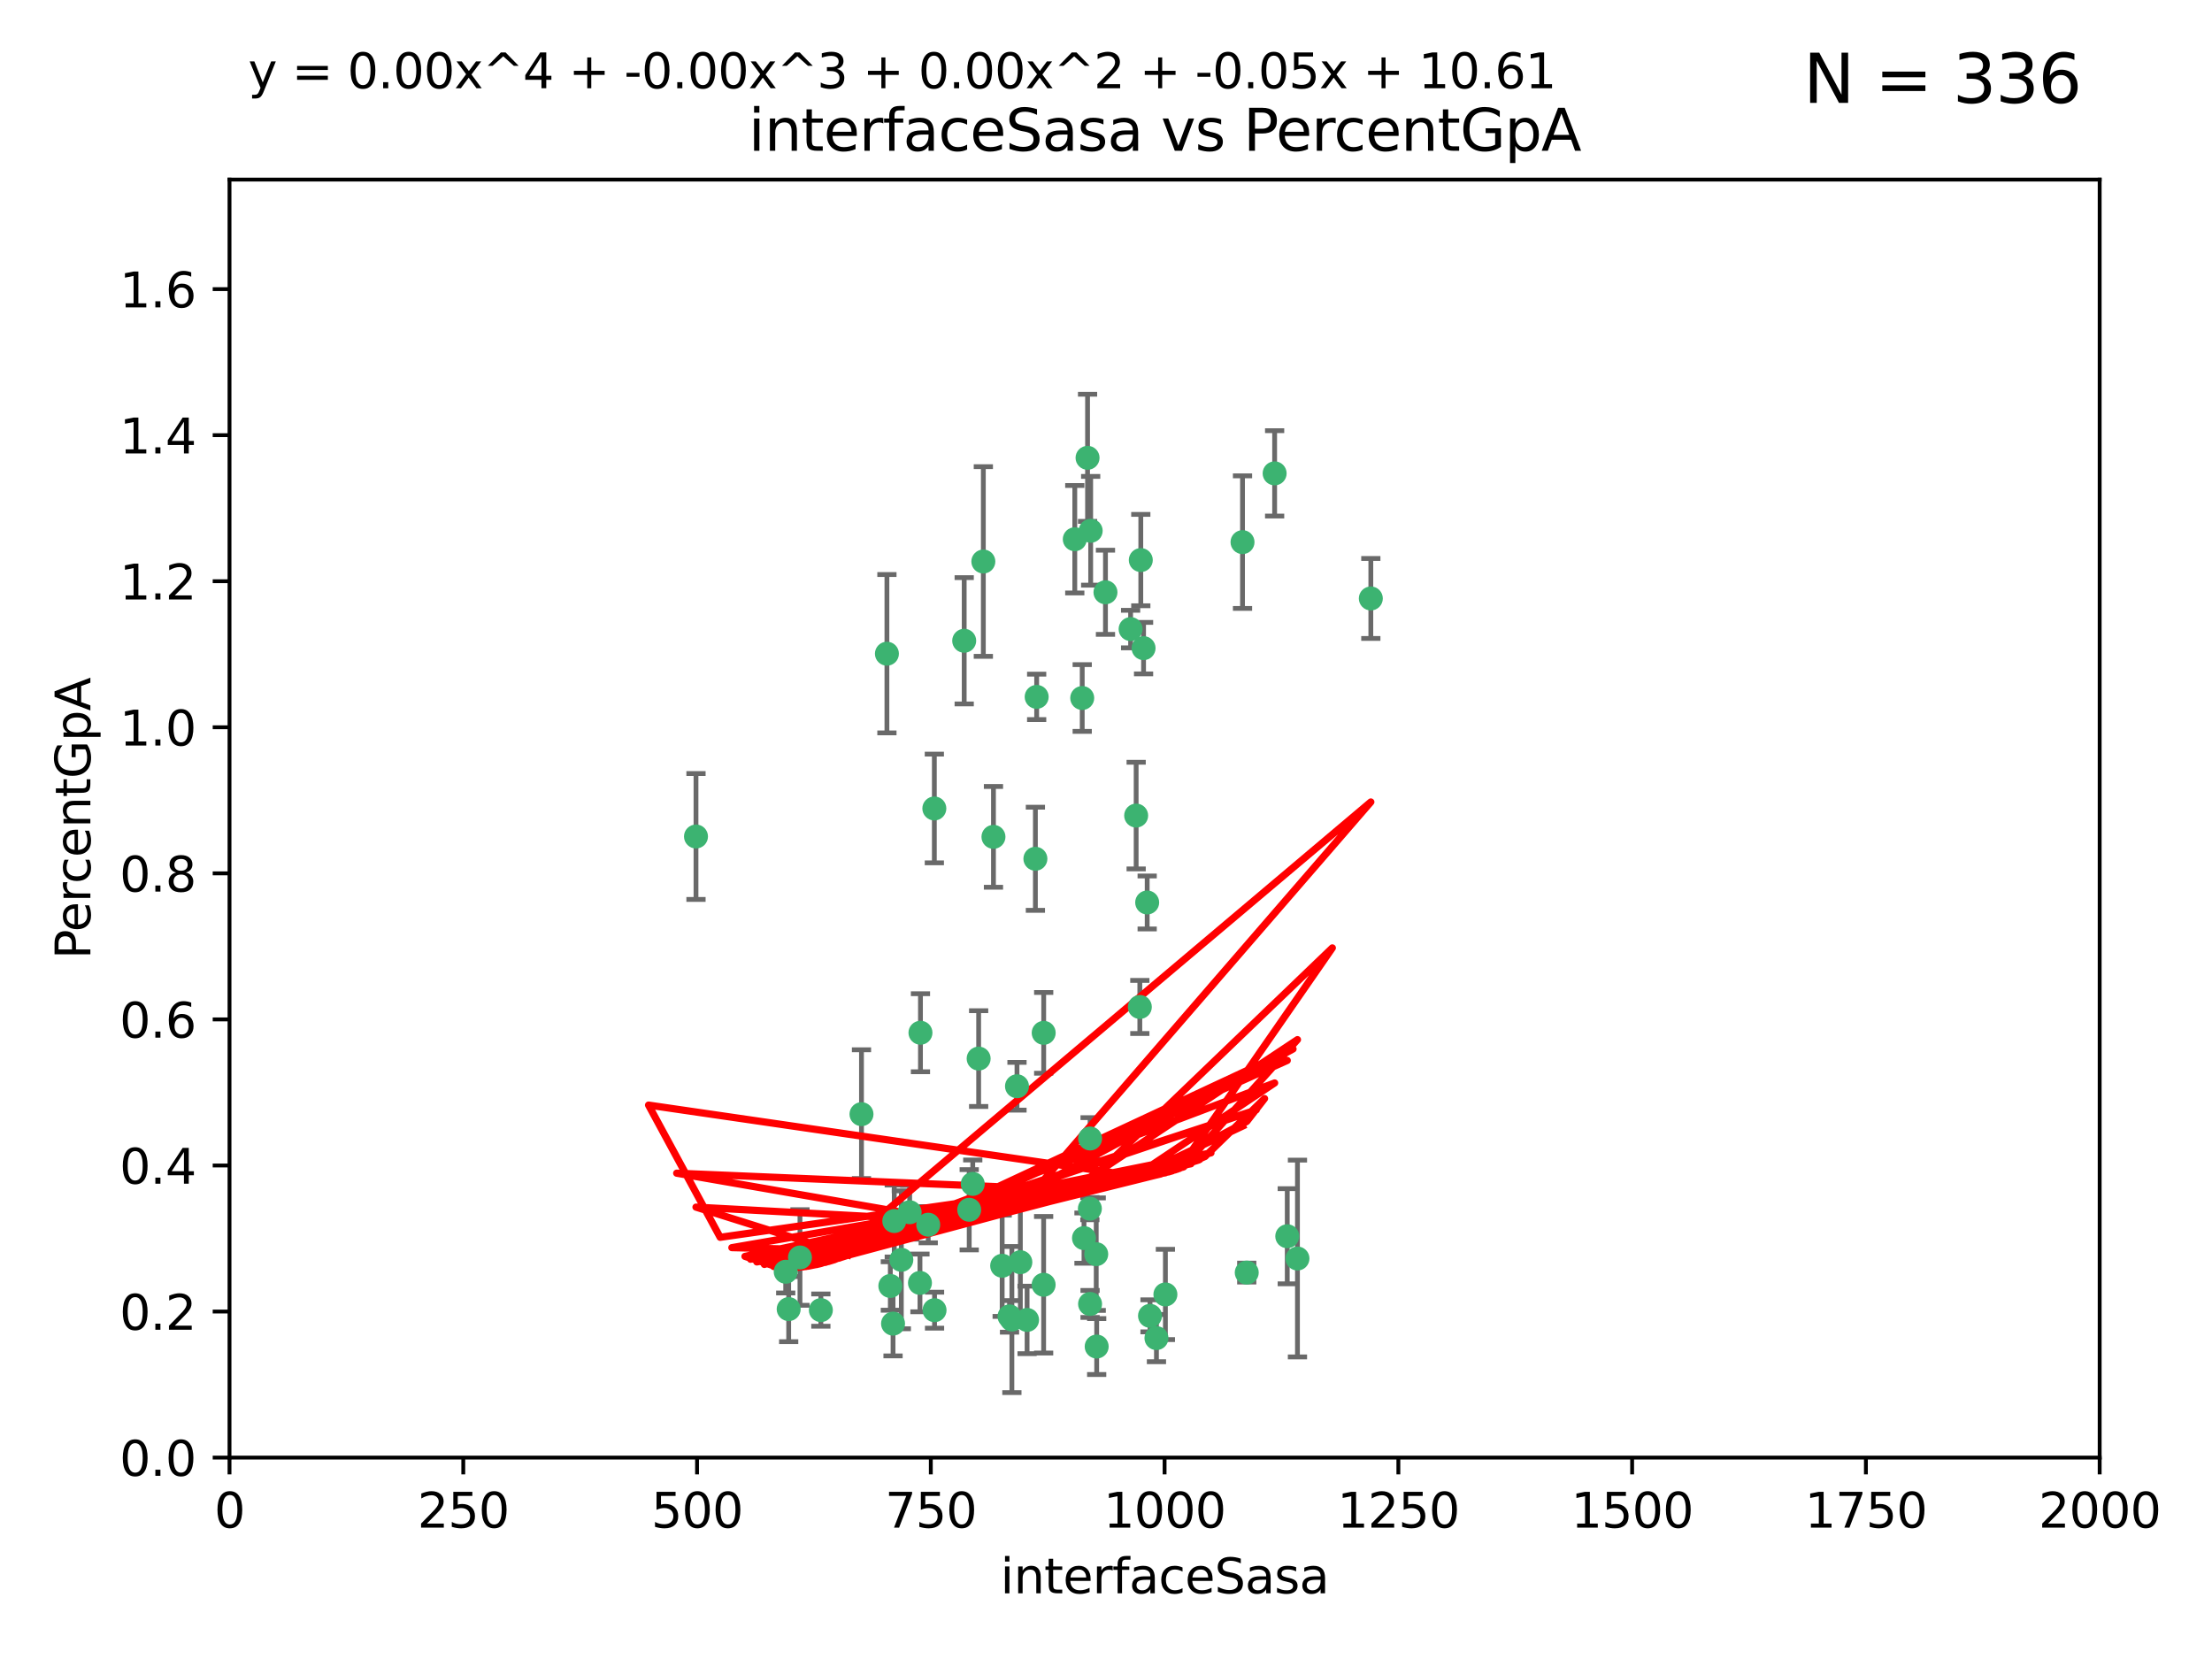 <?xml version="1.0" encoding="utf-8" standalone="no"?>
<!DOCTYPE svg PUBLIC "-//W3C//DTD SVG 1.1//EN"
  "http://www.w3.org/Graphics/SVG/1.1/DTD/svg11.dtd">
<svg xmlns:xlink="http://www.w3.org/1999/xlink" width="460.8pt" height="345.6pt" viewBox="0 0 460.8 345.6" xmlns="http://www.w3.org/2000/svg" version="1.1">
 <defs>
  <style type="text/css">*{stroke-linejoin: round; stroke-linecap: butt}</style>
 </defs>
 <g id="figure_1">
  <g id="patch_1">
   <path d="M 0 345.6 
L 460.8 345.6 
L 460.8 0 
L 0 0 
z
" style="fill: #ffffff"/>
  </g>
  <g id="axes_1">
   <g id="patch_2">
    <path d="M 47.81 303.64 
L 437.4 303.64 
L 437.4 37.411 
L 47.81 37.411 
z
" style="fill: #ffffff"/>
   </g>
   <g id="PathCollection_1">
    <defs>
     <path id="m45c8314e75" d="M 0 1.118 
C 0.297 1.118 0.581 1 0.791 0.791 
C 1 0.581 1.118 0.297 1.118 0 
C 1.118 -0.297 1 -0.581 0.791 -0.791 
C 0.581 -1 0.297 -1.118 0 -1.118 
C -0.297 -1.118 -0.581 -1 -0.791 -0.791 
C -1 -0.581 -1.118 -0.297 -1.118 0 
C -1.118 0.297 -1 0.581 -0.791 0.791 
C -0.581 1 -0.297 1.118 0 1.118 
z
" style="stroke: #3cb371"/>
    </defs>
    <g clip-path="url(#pc0b9478ea5)">
     <use xlink:href="#m45c8314e75" x="258.839" y="112.935" style="fill: #3cb371; stroke: #3cb371"/>
     <use xlink:href="#m45c8314e75" x="235.526" y="131.048" style="fill: #3cb371; stroke: #3cb371"/>
     <use xlink:href="#m45c8314e75" x="265.53" y="98.611" style="fill: #3cb371; stroke: #3cb371"/>
     <use xlink:href="#m45c8314e75" x="163.676" y="264.927" style="fill: #3cb371; stroke: #3cb371"/>
     <use xlink:href="#m45c8314e75" x="238.226" y="135.021" style="fill: #3cb371; stroke: #3cb371"/>
     <use xlink:href="#m45c8314e75" x="226.558" y="95.371" style="fill: #3cb371; stroke: #3cb371"/>
     <use xlink:href="#m45c8314e75" x="223.897" y="112.334" style="fill: #3cb371; stroke: #3cb371"/>
     <use xlink:href="#m45c8314e75" x="225.446" y="145.408" style="fill: #3cb371; stroke: #3cb371"/>
     <use xlink:href="#m45c8314e75" x="230.29" y="123.385" style="fill: #3cb371; stroke: #3cb371"/>
     <use xlink:href="#m45c8314e75" x="200.86" y="133.482" style="fill: #3cb371; stroke: #3cb371"/>
     <use xlink:href="#m45c8314e75" x="217.42" y="215.161" style="fill: #3cb371; stroke: #3cb371"/>
     <use xlink:href="#m45c8314e75" x="237.649" y="116.673" style="fill: #3cb371; stroke: #3cb371"/>
     <use xlink:href="#m45c8314e75" x="259.72" y="265.1" style="fill: #3cb371; stroke: #3cb371"/>
     <use xlink:href="#m45c8314e75" x="204.848" y="116.973" style="fill: #3cb371; stroke: #3cb371"/>
     <use xlink:href="#m45c8314e75" x="285.569" y="124.669" style="fill: #3cb371; stroke: #3cb371"/>
     <use xlink:href="#m45c8314e75" x="215.957" y="145.171" style="fill: #3cb371; stroke: #3cb371"/>
     <use xlink:href="#m45c8314e75" x="194.641" y="168.419" style="fill: #3cb371; stroke: #3cb371"/>
     <use xlink:href="#m45c8314e75" x="191.75" y="215.139" style="fill: #3cb371; stroke: #3cb371"/>
     <use xlink:href="#m45c8314e75" x="184.761" y="136.178" style="fill: #3cb371; stroke: #3cb371"/>
     <use xlink:href="#m45c8314e75" x="228.364" y="261.264" style="fill: #3cb371; stroke: #3cb371"/>
     <use xlink:href="#m45c8314e75" x="215.692" y="178.897" style="fill: #3cb371; stroke: #3cb371"/>
     <use xlink:href="#m45c8314e75" x="194.683" y="272.937" style="fill: #3cb371; stroke: #3cb371"/>
     <use xlink:href="#m45c8314e75" x="268.16" y="257.532" style="fill: #3cb371; stroke: #3cb371"/>
     <use xlink:href="#m45c8314e75" x="225.816" y="257.919" style="fill: #3cb371; stroke: #3cb371"/>
     <use xlink:href="#m45c8314e75" x="212.558" y="262.94" style="fill: #3cb371; stroke: #3cb371"/>
     <use xlink:href="#m45c8314e75" x="202.643" y="246.63" style="fill: #3cb371; stroke: #3cb371"/>
     <use xlink:href="#m45c8314e75" x="185.474" y="267.891" style="fill: #3cb371; stroke: #3cb371"/>
     <use xlink:href="#m45c8314e75" x="227.088" y="237.168" style="fill: #3cb371; stroke: #3cb371"/>
     <use xlink:href="#m45c8314e75" x="239.57" y="274.113" style="fill: #3cb371; stroke: #3cb371"/>
     <use xlink:href="#m45c8314e75" x="227.208" y="110.571" style="fill: #3cb371; stroke: #3cb371"/>
     <use xlink:href="#m45c8314e75" x="227.082" y="271.637" style="fill: #3cb371; stroke: #3cb371"/>
     <use xlink:href="#m45c8314e75" x="191.645" y="267.252" style="fill: #3cb371; stroke: #3cb371"/>
     <use xlink:href="#m45c8314e75" x="228.459" y="280.509" style="fill: #3cb371; stroke: #3cb371"/>
     <use xlink:href="#m45c8314e75" x="210.3" y="274.227" style="fill: #3cb371; stroke: #3cb371"/>
     <use xlink:href="#m45c8314e75" x="186.037" y="275.735" style="fill: #3cb371; stroke: #3cb371"/>
     <use xlink:href="#m45c8314e75" x="217.408" y="267.639" style="fill: #3cb371; stroke: #3cb371"/>
     <use xlink:href="#m45c8314e75" x="236.683" y="169.899" style="fill: #3cb371; stroke: #3cb371"/>
     <use xlink:href="#m45c8314e75" x="193.369" y="255.133" style="fill: #3cb371; stroke: #3cb371"/>
     <use xlink:href="#m45c8314e75" x="206.956" y="174.332" style="fill: #3cb371; stroke: #3cb371"/>
     <use xlink:href="#m45c8314e75" x="270.285" y="262.172" style="fill: #3cb371; stroke: #3cb371"/>
     <use xlink:href="#m45c8314e75" x="237.447" y="209.769" style="fill: #3cb371; stroke: #3cb371"/>
     <use xlink:href="#m45c8314e75" x="240.91" y="278.753" style="fill: #3cb371; stroke: #3cb371"/>
     <use xlink:href="#m45c8314e75" x="211.857" y="226.286" style="fill: #3cb371; stroke: #3cb371"/>
     <use xlink:href="#m45c8314e75" x="242.774" y="269.656" style="fill: #3cb371; stroke: #3cb371"/>
     <use xlink:href="#m45c8314e75" x="203.87" y="220.522" style="fill: #3cb371; stroke: #3cb371"/>
     <use xlink:href="#m45c8314e75" x="186.294" y="254.364" style="fill: #3cb371; stroke: #3cb371"/>
     <use xlink:href="#m45c8314e75" x="238.978" y="188.002" style="fill: #3cb371; stroke: #3cb371"/>
     <use xlink:href="#m45c8314e75" x="210.795" y="274.884" style="fill: #3cb371; stroke: #3cb371"/>
     <use xlink:href="#m45c8314e75" x="166.649" y="261.955" style="fill: #3cb371; stroke: #3cb371"/>
     <use xlink:href="#m45c8314e75" x="179.464" y="232.101" style="fill: #3cb371; stroke: #3cb371"/>
     <use xlink:href="#m45c8314e75" x="164.297" y="272.711" style="fill: #3cb371; stroke: #3cb371"/>
     <use xlink:href="#m45c8314e75" x="187.764" y="262.443" style="fill: #3cb371; stroke: #3cb371"/>
     <use xlink:href="#m45c8314e75" x="213.96" y="274.965" style="fill: #3cb371; stroke: #3cb371"/>
     <use xlink:href="#m45c8314e75" x="208.769" y="263.681" style="fill: #3cb371; stroke: #3cb371"/>
     <use xlink:href="#m45c8314e75" x="201.905" y="252.015" style="fill: #3cb371; stroke: #3cb371"/>
     <use xlink:href="#m45c8314e75" x="189.5" y="252.529" style="fill: #3cb371; stroke: #3cb371"/>
     <use xlink:href="#m45c8314e75" x="227.039" y="251.785" style="fill: #3cb371; stroke: #3cb371"/>
     <use xlink:href="#m45c8314e75" x="171" y="272.918" style="fill: #3cb371; stroke: #3cb371"/>
     <use xlink:href="#m45c8314e75" x="144.987" y="174.257" style="fill: #3cb371; stroke: #3cb371"/>
    </g>
   </g>
   <g id="matplotlib.axis_1">
    <g id="xtick_1">
     <g id="line2d_1">
      <defs>
       <path id="m7c29da02a9" d="M 0 0 
L 0 3.5 
" style="stroke: #000000; stroke-width: 0.8"/>
      </defs>
      <g>
       <use xlink:href="#m7c29da02a9" x="47.81" y="303.64" style="stroke: #000000; stroke-width: 0.8"/>
      </g>
     </g>
     <g id="text_1">
      <!-- 0 -->
      <g transform="translate(44.629 318.238)scale(0.1 -0.1)">
       <defs>
        <path id="DejaVuSans-30" d="M 2034 4250 
Q 1547 4250 1301 3770 
Q 1056 3291 1056 2328 
Q 1056 1369 1301 889 
Q 1547 409 2034 409 
Q 2525 409 2770 889 
Q 3016 1369 3016 2328 
Q 3016 3291 2770 3770 
Q 2525 4250 2034 4250 
z
M 2034 4750 
Q 2819 4750 3233 4129 
Q 3647 3509 3647 2328 
Q 3647 1150 3233 529 
Q 2819 -91 2034 -91 
Q 1250 -91 836 529 
Q 422 1150 422 2328 
Q 422 3509 836 4129 
Q 1250 4750 2034 4750 
z
" transform="scale(0.016)"/>
       </defs>
       <use xlink:href="#DejaVuSans-30"/>
      </g>
     </g>
    </g>
    <g id="xtick_2">
     <g id="line2d_2">
      <g>
       <use xlink:href="#m7c29da02a9" x="96.509" y="303.64" style="stroke: #000000; stroke-width: 0.8"/>
      </g>
     </g>
     <g id="text_2">
      <!-- 250 -->
      <g transform="translate(86.965 318.238)scale(0.1 -0.1)">
       <defs>
        <path id="DejaVuSans-32" d="M 1228 531 
L 3431 531 
L 3431 0 
L 469 0 
L 469 531 
Q 828 903 1448 1529 
Q 2069 2156 2228 2338 
Q 2531 2678 2651 2914 
Q 2772 3150 2772 3378 
Q 2772 3750 2511 3984 
Q 2250 4219 1831 4219 
Q 1534 4219 1204 4116 
Q 875 4013 500 3803 
L 500 4441 
Q 881 4594 1212 4672 
Q 1544 4750 1819 4750 
Q 2544 4750 2975 4387 
Q 3406 4025 3406 3419 
Q 3406 3131 3298 2873 
Q 3191 2616 2906 2266 
Q 2828 2175 2409 1742 
Q 1991 1309 1228 531 
z
" transform="scale(0.016)"/>
        <path id="DejaVuSans-35" d="M 691 4666 
L 3169 4666 
L 3169 4134 
L 1269 4134 
L 1269 2991 
Q 1406 3038 1543 3061 
Q 1681 3084 1819 3084 
Q 2600 3084 3056 2656 
Q 3513 2228 3513 1497 
Q 3513 744 3044 326 
Q 2575 -91 1722 -91 
Q 1428 -91 1123 -41 
Q 819 9 494 109 
L 494 744 
Q 775 591 1075 516 
Q 1375 441 1709 441 
Q 2250 441 2565 725 
Q 2881 1009 2881 1497 
Q 2881 1984 2565 2268 
Q 2250 2553 1709 2553 
Q 1456 2553 1204 2497 
Q 953 2441 691 2322 
L 691 4666 
z
" transform="scale(0.016)"/>
       </defs>
       <use xlink:href="#DejaVuSans-32"/>
       <use xlink:href="#DejaVuSans-35" x="63.623"/>
       <use xlink:href="#DejaVuSans-30" x="127.246"/>
      </g>
     </g>
    </g>
    <g id="xtick_3">
     <g id="line2d_3">
      <g>
       <use xlink:href="#m7c29da02a9" x="145.208" y="303.64" style="stroke: #000000; stroke-width: 0.8"/>
      </g>
     </g>
     <g id="text_3">
      <!-- 500 -->
      <g transform="translate(135.664 318.238)scale(0.1 -0.1)">
       <use xlink:href="#DejaVuSans-35"/>
       <use xlink:href="#DejaVuSans-30" x="63.623"/>
       <use xlink:href="#DejaVuSans-30" x="127.246"/>
      </g>
     </g>
    </g>
    <g id="xtick_4">
     <g id="line2d_4">
      <g>
       <use xlink:href="#m7c29da02a9" x="193.906" y="303.64" style="stroke: #000000; stroke-width: 0.8"/>
      </g>
     </g>
     <g id="text_4">
      <!-- 750 -->
      <g transform="translate(184.363 318.238)scale(0.1 -0.1)">
       <defs>
        <path id="DejaVuSans-37" d="M 525 4666 
L 3525 4666 
L 3525 4397 
L 1831 0 
L 1172 0 
L 2766 4134 
L 525 4134 
L 525 4666 
z
" transform="scale(0.016)"/>
       </defs>
       <use xlink:href="#DejaVuSans-37"/>
       <use xlink:href="#DejaVuSans-35" x="63.623"/>
       <use xlink:href="#DejaVuSans-30" x="127.246"/>
      </g>
     </g>
    </g>
    <g id="xtick_5">
     <g id="line2d_5">
      <g>
       <use xlink:href="#m7c29da02a9" x="242.605" y="303.64" style="stroke: #000000; stroke-width: 0.8"/>
      </g>
     </g>
     <g id="text_5">
      <!-- 1000 -->
      <g transform="translate(229.88 318.238)scale(0.1 -0.1)">
       <defs>
        <path id="DejaVuSans-31" d="M 794 531 
L 1825 531 
L 1825 4091 
L 703 3866 
L 703 4441 
L 1819 4666 
L 2450 4666 
L 2450 531 
L 3481 531 
L 3481 0 
L 794 0 
L 794 531 
z
" transform="scale(0.016)"/>
       </defs>
       <use xlink:href="#DejaVuSans-31"/>
       <use xlink:href="#DejaVuSans-30" x="63.623"/>
       <use xlink:href="#DejaVuSans-30" x="127.246"/>
       <use xlink:href="#DejaVuSans-30" x="190.869"/>
      </g>
     </g>
    </g>
    <g id="xtick_6">
     <g id="line2d_6">
      <g>
       <use xlink:href="#m7c29da02a9" x="291.304" y="303.64" style="stroke: #000000; stroke-width: 0.8"/>
      </g>
     </g>
     <g id="text_6">
      <!-- 1250 -->
      <g transform="translate(278.579 318.238)scale(0.1 -0.1)">
       <use xlink:href="#DejaVuSans-31"/>
       <use xlink:href="#DejaVuSans-32" x="63.623"/>
       <use xlink:href="#DejaVuSans-35" x="127.246"/>
       <use xlink:href="#DejaVuSans-30" x="190.869"/>
      </g>
     </g>
    </g>
    <g id="xtick_7">
     <g id="line2d_7">
      <g>
       <use xlink:href="#m7c29da02a9" x="340.002" y="303.64" style="stroke: #000000; stroke-width: 0.8"/>
      </g>
     </g>
     <g id="text_7">
      <!-- 1500 -->
      <g transform="translate(327.277 318.238)scale(0.1 -0.1)">
       <use xlink:href="#DejaVuSans-31"/>
       <use xlink:href="#DejaVuSans-35" x="63.623"/>
       <use xlink:href="#DejaVuSans-30" x="127.246"/>
       <use xlink:href="#DejaVuSans-30" x="190.869"/>
      </g>
     </g>
    </g>
    <g id="xtick_8">
     <g id="line2d_8">
      <g>
       <use xlink:href="#m7c29da02a9" x="388.701" y="303.64" style="stroke: #000000; stroke-width: 0.8"/>
      </g>
     </g>
     <g id="text_8">
      <!-- 1750 -->
      <g transform="translate(375.976 318.238)scale(0.1 -0.1)">
       <use xlink:href="#DejaVuSans-31"/>
       <use xlink:href="#DejaVuSans-37" x="63.623"/>
       <use xlink:href="#DejaVuSans-35" x="127.246"/>
       <use xlink:href="#DejaVuSans-30" x="190.869"/>
      </g>
     </g>
    </g>
    <g id="xtick_9">
     <g id="line2d_9">
      <g>
       <use xlink:href="#m7c29da02a9" x="437.4" y="303.64" style="stroke: #000000; stroke-width: 0.8"/>
      </g>
     </g>
     <g id="text_9">
      <!-- 2000 -->
      <g transform="translate(424.675 318.238)scale(0.1 -0.1)">
       <use xlink:href="#DejaVuSans-32"/>
       <use xlink:href="#DejaVuSans-30" x="63.623"/>
       <use xlink:href="#DejaVuSans-30" x="127.246"/>
       <use xlink:href="#DejaVuSans-30" x="190.869"/>
      </g>
     </g>
    </g>
    <g id="text_10">
     <!-- interfaceSasa -->
     <g transform="translate(208.398 331.917)scale(0.1 -0.1)">
      <defs>
       <path id="DejaVuSans-69" d="M 603 3500 
L 1178 3500 
L 1178 0 
L 603 0 
L 603 3500 
z
M 603 4863 
L 1178 4863 
L 1178 4134 
L 603 4134 
L 603 4863 
z
" transform="scale(0.016)"/>
       <path id="DejaVuSans-6e" d="M 3513 2113 
L 3513 0 
L 2938 0 
L 2938 2094 
Q 2938 2591 2744 2837 
Q 2550 3084 2163 3084 
Q 1697 3084 1428 2787 
Q 1159 2491 1159 1978 
L 1159 0 
L 581 0 
L 581 3500 
L 1159 3500 
L 1159 2956 
Q 1366 3272 1645 3428 
Q 1925 3584 2291 3584 
Q 2894 3584 3203 3211 
Q 3513 2838 3513 2113 
z
" transform="scale(0.016)"/>
       <path id="DejaVuSans-74" d="M 1172 4494 
L 1172 3500 
L 2356 3500 
L 2356 3053 
L 1172 3053 
L 1172 1153 
Q 1172 725 1289 603 
Q 1406 481 1766 481 
L 2356 481 
L 2356 0 
L 1766 0 
Q 1100 0 847 248 
Q 594 497 594 1153 
L 594 3053 
L 172 3053 
L 172 3500 
L 594 3500 
L 594 4494 
L 1172 4494 
z
" transform="scale(0.016)"/>
       <path id="DejaVuSans-65" d="M 3597 1894 
L 3597 1613 
L 953 1613 
Q 991 1019 1311 708 
Q 1631 397 2203 397 
Q 2534 397 2845 478 
Q 3156 559 3463 722 
L 3463 178 
Q 3153 47 2828 -22 
Q 2503 -91 2169 -91 
Q 1331 -91 842 396 
Q 353 884 353 1716 
Q 353 2575 817 3079 
Q 1281 3584 2069 3584 
Q 2775 3584 3186 3129 
Q 3597 2675 3597 1894 
z
M 3022 2063 
Q 3016 2534 2758 2815 
Q 2500 3097 2075 3097 
Q 1594 3097 1305 2825 
Q 1016 2553 972 2059 
L 3022 2063 
z
" transform="scale(0.016)"/>
       <path id="DejaVuSans-72" d="M 2631 2963 
Q 2534 3019 2420 3045 
Q 2306 3072 2169 3072 
Q 1681 3072 1420 2755 
Q 1159 2438 1159 1844 
L 1159 0 
L 581 0 
L 581 3500 
L 1159 3500 
L 1159 2956 
Q 1341 3275 1631 3429 
Q 1922 3584 2338 3584 
Q 2397 3584 2469 3576 
Q 2541 3569 2628 3553 
L 2631 2963 
z
" transform="scale(0.016)"/>
       <path id="DejaVuSans-66" d="M 2375 4863 
L 2375 4384 
L 1825 4384 
Q 1516 4384 1395 4259 
Q 1275 4134 1275 3809 
L 1275 3500 
L 2222 3500 
L 2222 3053 
L 1275 3053 
L 1275 0 
L 697 0 
L 697 3053 
L 147 3053 
L 147 3500 
L 697 3500 
L 697 3744 
Q 697 4328 969 4595 
Q 1241 4863 1831 4863 
L 2375 4863 
z
" transform="scale(0.016)"/>
       <path id="DejaVuSans-61" d="M 2194 1759 
Q 1497 1759 1228 1600 
Q 959 1441 959 1056 
Q 959 750 1161 570 
Q 1363 391 1709 391 
Q 2188 391 2477 730 
Q 2766 1069 2766 1631 
L 2766 1759 
L 2194 1759 
z
M 3341 1997 
L 3341 0 
L 2766 0 
L 2766 531 
Q 2569 213 2275 61 
Q 1981 -91 1556 -91 
Q 1019 -91 701 211 
Q 384 513 384 1019 
Q 384 1609 779 1909 
Q 1175 2209 1959 2209 
L 2766 2209 
L 2766 2266 
Q 2766 2663 2505 2880 
Q 2244 3097 1772 3097 
Q 1472 3097 1187 3025 
Q 903 2953 641 2809 
L 641 3341 
Q 956 3463 1253 3523 
Q 1550 3584 1831 3584 
Q 2591 3584 2966 3190 
Q 3341 2797 3341 1997 
z
" transform="scale(0.016)"/>
       <path id="DejaVuSans-63" d="M 3122 3366 
L 3122 2828 
Q 2878 2963 2633 3030 
Q 2388 3097 2138 3097 
Q 1578 3097 1268 2742 
Q 959 2388 959 1747 
Q 959 1106 1268 751 
Q 1578 397 2138 397 
Q 2388 397 2633 464 
Q 2878 531 3122 666 
L 3122 134 
Q 2881 22 2623 -34 
Q 2366 -91 2075 -91 
Q 1284 -91 818 406 
Q 353 903 353 1747 
Q 353 2603 823 3093 
Q 1294 3584 2113 3584 
Q 2378 3584 2631 3529 
Q 2884 3475 3122 3366 
z
" transform="scale(0.016)"/>
       <path id="DejaVuSans-53" d="M 3425 4513 
L 3425 3897 
Q 3066 4069 2747 4153 
Q 2428 4238 2131 4238 
Q 1616 4238 1336 4038 
Q 1056 3838 1056 3469 
Q 1056 3159 1242 3001 
Q 1428 2844 1947 2747 
L 2328 2669 
Q 3034 2534 3370 2195 
Q 3706 1856 3706 1288 
Q 3706 609 3251 259 
Q 2797 -91 1919 -91 
Q 1588 -91 1214 -16 
Q 841 59 441 206 
L 441 856 
Q 825 641 1194 531 
Q 1563 422 1919 422 
Q 2459 422 2753 634 
Q 3047 847 3047 1241 
Q 3047 1584 2836 1778 
Q 2625 1972 2144 2069 
L 1759 2144 
Q 1053 2284 737 2584 
Q 422 2884 422 3419 
Q 422 4038 858 4394 
Q 1294 4750 2059 4750 
Q 2388 4750 2728 4690 
Q 3069 4631 3425 4513 
z
" transform="scale(0.016)"/>
       <path id="DejaVuSans-73" d="M 2834 3397 
L 2834 2853 
Q 2591 2978 2328 3040 
Q 2066 3103 1784 3103 
Q 1356 3103 1142 2972 
Q 928 2841 928 2578 
Q 928 2378 1081 2264 
Q 1234 2150 1697 2047 
L 1894 2003 
Q 2506 1872 2764 1633 
Q 3022 1394 3022 966 
Q 3022 478 2636 193 
Q 2250 -91 1575 -91 
Q 1294 -91 989 -36 
Q 684 19 347 128 
L 347 722 
Q 666 556 975 473 
Q 1284 391 1588 391 
Q 1994 391 2212 530 
Q 2431 669 2431 922 
Q 2431 1156 2273 1281 
Q 2116 1406 1581 1522 
L 1381 1569 
Q 847 1681 609 1914 
Q 372 2147 372 2553 
Q 372 3047 722 3315 
Q 1072 3584 1716 3584 
Q 2034 3584 2315 3537 
Q 2597 3491 2834 3397 
z
" transform="scale(0.016)"/>
      </defs>
      <use xlink:href="#DejaVuSans-69"/>
      <use xlink:href="#DejaVuSans-6e" x="27.783"/>
      <use xlink:href="#DejaVuSans-74" x="91.162"/>
      <use xlink:href="#DejaVuSans-65" x="130.371"/>
      <use xlink:href="#DejaVuSans-72" x="191.895"/>
      <use xlink:href="#DejaVuSans-66" x="233.008"/>
      <use xlink:href="#DejaVuSans-61" x="268.213"/>
      <use xlink:href="#DejaVuSans-63" x="329.492"/>
      <use xlink:href="#DejaVuSans-65" x="384.473"/>
      <use xlink:href="#DejaVuSans-53" x="445.996"/>
      <use xlink:href="#DejaVuSans-61" x="509.473"/>
      <use xlink:href="#DejaVuSans-73" x="570.752"/>
      <use xlink:href="#DejaVuSans-61" x="622.852"/>
     </g>
    </g>
   </g>
   <g id="matplotlib.axis_2">
    <g id="ytick_1">
     <g id="line2d_10">
      <defs>
       <path id="m48eec2de6e" d="M 0 0 
L -3.5 0 
" style="stroke: #000000; stroke-width: 0.8"/>
      </defs>
      <g>
       <use xlink:href="#m48eec2de6e" x="47.81" y="303.64" style="stroke: #000000; stroke-width: 0.8"/>
      </g>
     </g>
     <g id="text_11">
      <!-- 0.0 -->
      <g transform="translate(24.907 307.439)scale(0.1 -0.1)">
       <defs>
        <path id="DejaVuSans-2e" d="M 684 794 
L 1344 794 
L 1344 0 
L 684 0 
L 684 794 
z
" transform="scale(0.016)"/>
       </defs>
       <use xlink:href="#DejaVuSans-30"/>
       <use xlink:href="#DejaVuSans-2e" x="63.623"/>
       <use xlink:href="#DejaVuSans-30" x="95.41"/>
      </g>
     </g>
    </g>
    <g id="ytick_2">
     <g id="line2d_11">
      <g>
       <use xlink:href="#m48eec2de6e" x="47.81" y="273.214" style="stroke: #000000; stroke-width: 0.8"/>
      </g>
     </g>
     <g id="text_12">
      <!-- 0.2 -->
      <g transform="translate(24.907 277.013)scale(0.1 -0.1)">
       <use xlink:href="#DejaVuSans-30"/>
       <use xlink:href="#DejaVuSans-2e" x="63.623"/>
       <use xlink:href="#DejaVuSans-32" x="95.41"/>
      </g>
     </g>
    </g>
    <g id="ytick_3">
     <g id="line2d_12">
      <g>
       <use xlink:href="#m48eec2de6e" x="47.81" y="242.788" style="stroke: #000000; stroke-width: 0.8"/>
      </g>
     </g>
     <g id="text_13">
      <!-- 0.4 -->
      <g transform="translate(24.907 246.587)scale(0.1 -0.1)">
       <defs>
        <path id="DejaVuSans-34" d="M 2419 4116 
L 825 1625 
L 2419 1625 
L 2419 4116 
z
M 2253 4666 
L 3047 4666 
L 3047 1625 
L 3713 1625 
L 3713 1100 
L 3047 1100 
L 3047 0 
L 2419 0 
L 2419 1100 
L 313 1100 
L 313 1709 
L 2253 4666 
z
" transform="scale(0.016)"/>
       </defs>
       <use xlink:href="#DejaVuSans-30"/>
       <use xlink:href="#DejaVuSans-2e" x="63.623"/>
       <use xlink:href="#DejaVuSans-34" x="95.41"/>
      </g>
     </g>
    </g>
    <g id="ytick_4">
     <g id="line2d_13">
      <g>
       <use xlink:href="#m48eec2de6e" x="47.81" y="212.362" style="stroke: #000000; stroke-width: 0.8"/>
      </g>
     </g>
     <g id="text_14">
      <!-- 0.6 -->
      <g transform="translate(24.907 216.161)scale(0.1 -0.1)">
       <defs>
        <path id="DejaVuSans-36" d="M 2113 2584 
Q 1688 2584 1439 2293 
Q 1191 2003 1191 1497 
Q 1191 994 1439 701 
Q 1688 409 2113 409 
Q 2538 409 2786 701 
Q 3034 994 3034 1497 
Q 3034 2003 2786 2293 
Q 2538 2584 2113 2584 
z
M 3366 4563 
L 3366 3988 
Q 3128 4100 2886 4159 
Q 2644 4219 2406 4219 
Q 1781 4219 1451 3797 
Q 1122 3375 1075 2522 
Q 1259 2794 1537 2939 
Q 1816 3084 2150 3084 
Q 2853 3084 3261 2657 
Q 3669 2231 3669 1497 
Q 3669 778 3244 343 
Q 2819 -91 2113 -91 
Q 1303 -91 875 529 
Q 447 1150 447 2328 
Q 447 3434 972 4092 
Q 1497 4750 2381 4750 
Q 2619 4750 2861 4703 
Q 3103 4656 3366 4563 
z
" transform="scale(0.016)"/>
       </defs>
       <use xlink:href="#DejaVuSans-30"/>
       <use xlink:href="#DejaVuSans-2e" x="63.623"/>
       <use xlink:href="#DejaVuSans-36" x="95.41"/>
      </g>
     </g>
    </g>
    <g id="ytick_5">
     <g id="line2d_14">
      <g>
       <use xlink:href="#m48eec2de6e" x="47.81" y="181.935" style="stroke: #000000; stroke-width: 0.8"/>
      </g>
     </g>
     <g id="text_15">
      <!-- 0.8 -->
      <g transform="translate(24.907 185.735)scale(0.1 -0.1)">
       <defs>
        <path id="DejaVuSans-38" d="M 2034 2216 
Q 1584 2216 1326 1975 
Q 1069 1734 1069 1313 
Q 1069 891 1326 650 
Q 1584 409 2034 409 
Q 2484 409 2743 651 
Q 3003 894 3003 1313 
Q 3003 1734 2745 1975 
Q 2488 2216 2034 2216 
z
M 1403 2484 
Q 997 2584 770 2862 
Q 544 3141 544 3541 
Q 544 4100 942 4425 
Q 1341 4750 2034 4750 
Q 2731 4750 3128 4425 
Q 3525 4100 3525 3541 
Q 3525 3141 3298 2862 
Q 3072 2584 2669 2484 
Q 3125 2378 3379 2068 
Q 3634 1759 3634 1313 
Q 3634 634 3220 271 
Q 2806 -91 2034 -91 
Q 1263 -91 848 271 
Q 434 634 434 1313 
Q 434 1759 690 2068 
Q 947 2378 1403 2484 
z
M 1172 3481 
Q 1172 3119 1398 2916 
Q 1625 2713 2034 2713 
Q 2441 2713 2670 2916 
Q 2900 3119 2900 3481 
Q 2900 3844 2670 4047 
Q 2441 4250 2034 4250 
Q 1625 4250 1398 4047 
Q 1172 3844 1172 3481 
z
" transform="scale(0.016)"/>
       </defs>
       <use xlink:href="#DejaVuSans-30"/>
       <use xlink:href="#DejaVuSans-2e" x="63.623"/>
       <use xlink:href="#DejaVuSans-38" x="95.41"/>
      </g>
     </g>
    </g>
    <g id="ytick_6">
     <g id="line2d_15">
      <g>
       <use xlink:href="#m48eec2de6e" x="47.81" y="151.509" style="stroke: #000000; stroke-width: 0.8"/>
      </g>
     </g>
     <g id="text_16">
      <!-- 1.0 -->
      <g transform="translate(24.907 155.308)scale(0.1 -0.1)">
       <use xlink:href="#DejaVuSans-31"/>
       <use xlink:href="#DejaVuSans-2e" x="63.623"/>
       <use xlink:href="#DejaVuSans-30" x="95.41"/>
      </g>
     </g>
    </g>
    <g id="ytick_7">
     <g id="line2d_16">
      <g>
       <use xlink:href="#m48eec2de6e" x="47.81" y="121.083" style="stroke: #000000; stroke-width: 0.8"/>
      </g>
     </g>
     <g id="text_17">
      <!-- 1.2 -->
      <g transform="translate(24.907 124.882)scale(0.1 -0.1)">
       <use xlink:href="#DejaVuSans-31"/>
       <use xlink:href="#DejaVuSans-2e" x="63.623"/>
       <use xlink:href="#DejaVuSans-32" x="95.41"/>
      </g>
     </g>
    </g>
    <g id="ytick_8">
     <g id="line2d_17">
      <g>
       <use xlink:href="#m48eec2de6e" x="47.81" y="90.657" style="stroke: #000000; stroke-width: 0.8"/>
      </g>
     </g>
     <g id="text_18">
      <!-- 1.4 -->
      <g transform="translate(24.907 94.456)scale(0.1 -0.1)">
       <use xlink:href="#DejaVuSans-31"/>
       <use xlink:href="#DejaVuSans-2e" x="63.623"/>
       <use xlink:href="#DejaVuSans-34" x="95.41"/>
      </g>
     </g>
    </g>
    <g id="ytick_9">
     <g id="line2d_18">
      <g>
       <use xlink:href="#m48eec2de6e" x="47.81" y="60.231" style="stroke: #000000; stroke-width: 0.8"/>
      </g>
     </g>
     <g id="text_19">
      <!-- 1.6 -->
      <g transform="translate(24.907 64.03)scale(0.1 -0.1)">
       <use xlink:href="#DejaVuSans-31"/>
       <use xlink:href="#DejaVuSans-2e" x="63.623"/>
       <use xlink:href="#DejaVuSans-36" x="95.41"/>
      </g>
     </g>
    </g>
    <g id="text_20">
     <!-- PercentGpA -->
     <g transform="translate(18.827 199.802)rotate(-90)scale(0.1 -0.1)">
      <defs>
       <path id="DejaVuSans-50" d="M 1259 4147 
L 1259 2394 
L 2053 2394 
Q 2494 2394 2734 2622 
Q 2975 2850 2975 3272 
Q 2975 3691 2734 3919 
Q 2494 4147 2053 4147 
L 1259 4147 
z
M 628 4666 
L 2053 4666 
Q 2838 4666 3239 4311 
Q 3641 3956 3641 3272 
Q 3641 2581 3239 2228 
Q 2838 1875 2053 1875 
L 1259 1875 
L 1259 0 
L 628 0 
L 628 4666 
z
" transform="scale(0.016)"/>
       <path id="DejaVuSans-47" d="M 3809 666 
L 3809 1919 
L 2778 1919 
L 2778 2438 
L 4434 2438 
L 4434 434 
Q 4069 175 3628 42 
Q 3188 -91 2688 -91 
Q 1594 -91 976 548 
Q 359 1188 359 2328 
Q 359 3472 976 4111 
Q 1594 4750 2688 4750 
Q 3144 4750 3555 4637 
Q 3966 4525 4313 4306 
L 4313 3634 
Q 3963 3931 3569 4081 
Q 3175 4231 2741 4231 
Q 1884 4231 1454 3753 
Q 1025 3275 1025 2328 
Q 1025 1384 1454 906 
Q 1884 428 2741 428 
Q 3075 428 3337 486 
Q 3600 544 3809 666 
z
" transform="scale(0.016)"/>
       <path id="DejaVuSans-70" d="M 1159 525 
L 1159 -1331 
L 581 -1331 
L 581 3500 
L 1159 3500 
L 1159 2969 
Q 1341 3281 1617 3432 
Q 1894 3584 2278 3584 
Q 2916 3584 3314 3078 
Q 3713 2572 3713 1747 
Q 3713 922 3314 415 
Q 2916 -91 2278 -91 
Q 1894 -91 1617 61 
Q 1341 213 1159 525 
z
M 3116 1747 
Q 3116 2381 2855 2742 
Q 2594 3103 2138 3103 
Q 1681 3103 1420 2742 
Q 1159 2381 1159 1747 
Q 1159 1113 1420 752 
Q 1681 391 2138 391 
Q 2594 391 2855 752 
Q 3116 1113 3116 1747 
z
" transform="scale(0.016)"/>
       <path id="DejaVuSans-41" d="M 2188 4044 
L 1331 1722 
L 3047 1722 
L 2188 4044 
z
M 1831 4666 
L 2547 4666 
L 4325 0 
L 3669 0 
L 3244 1197 
L 1141 1197 
L 716 0 
L 50 0 
L 1831 4666 
z
" transform="scale(0.016)"/>
      </defs>
      <use xlink:href="#DejaVuSans-50"/>
      <use xlink:href="#DejaVuSans-65" x="56.678"/>
      <use xlink:href="#DejaVuSans-72" x="118.201"/>
      <use xlink:href="#DejaVuSans-63" x="157.064"/>
      <use xlink:href="#DejaVuSans-65" x="212.045"/>
      <use xlink:href="#DejaVuSans-6e" x="273.568"/>
      <use xlink:href="#DejaVuSans-74" x="336.947"/>
      <use xlink:href="#DejaVuSans-47" x="376.156"/>
      <use xlink:href="#DejaVuSans-70" x="453.646"/>
      <use xlink:href="#DejaVuSans-41" x="517.123"/>
     </g>
    </g>
   </g>
   <g id="LineCollection_1">
    <path d="M 258.839 126.742 
L 258.839 99.128 
" clip-path="url(#pc0b9478ea5)" style="fill: none; stroke: #696969"/>
    <path d="M 235.526 134.958 
L 235.526 127.138 
" clip-path="url(#pc0b9478ea5)" style="fill: none; stroke: #696969"/>
    <path d="M 265.53 107.5 
L 265.53 89.723 
" clip-path="url(#pc0b9478ea5)" style="fill: none; stroke: #696969"/>
    <path d="M 163.676 269.346 
L 163.676 260.509 
" clip-path="url(#pc0b9478ea5)" style="fill: none; stroke: #696969"/>
    <path d="M 238.226 140.382 
L 238.226 129.659 
" clip-path="url(#pc0b9478ea5)" style="fill: none; stroke: #696969"/>
    <path d="M 226.558 108.615 
L 226.558 82.127 
" clip-path="url(#pc0b9478ea5)" style="fill: none; stroke: #696969"/>
    <path d="M 223.897 123.529 
L 223.897 101.139 
" clip-path="url(#pc0b9478ea5)" style="fill: none; stroke: #696969"/>
    <path d="M 225.446 152.361 
L 225.446 138.456 
" clip-path="url(#pc0b9478ea5)" style="fill: none; stroke: #696969"/>
    <path d="M 230.29 132.151 
L 230.29 114.62 
" clip-path="url(#pc0b9478ea5)" style="fill: none; stroke: #696969"/>
    <path d="M 200.86 146.637 
L 200.86 120.327 
" clip-path="url(#pc0b9478ea5)" style="fill: none; stroke: #696969"/>
    <path d="M 217.42 223.572 
L 217.42 206.751 
" clip-path="url(#pc0b9478ea5)" style="fill: none; stroke: #696969"/>
    <path d="M 237.649 126.191 
L 237.649 107.154 
" clip-path="url(#pc0b9478ea5)" style="fill: none; stroke: #696969"/>
    <path d="M 259.72 267.073 
L 259.72 263.128 
" clip-path="url(#pc0b9478ea5)" style="fill: none; stroke: #696969"/>
    <path d="M 204.848 136.73 
L 204.848 97.216 
" clip-path="url(#pc0b9478ea5)" style="fill: none; stroke: #696969"/>
    <path d="M 285.569 132.997 
L 285.569 116.341 
" clip-path="url(#pc0b9478ea5)" style="fill: none; stroke: #696969"/>
    <path d="M 215.957 149.901 
L 215.957 140.441 
" clip-path="url(#pc0b9478ea5)" style="fill: none; stroke: #696969"/>
    <path d="M 194.641 179.743 
L 194.641 157.094 
" clip-path="url(#pc0b9478ea5)" style="fill: none; stroke: #696969"/>
    <path d="M 191.75 223.268 
L 191.75 207.01 
" clip-path="url(#pc0b9478ea5)" style="fill: none; stroke: #696969"/>
    <path d="M 184.761 152.672 
L 184.761 119.684 
" clip-path="url(#pc0b9478ea5)" style="fill: none; stroke: #696969"/>
    <path d="M 228.364 272.983 
L 228.364 249.544 
" clip-path="url(#pc0b9478ea5)" style="fill: none; stroke: #696969"/>
    <path d="M 215.692 189.642 
L 215.692 168.152 
" clip-path="url(#pc0b9478ea5)" style="fill: none; stroke: #696969"/>
    <path d="M 194.683 276.685 
L 194.683 269.189 
" clip-path="url(#pc0b9478ea5)" style="fill: none; stroke: #696969"/>
    <path d="M 268.16 267.446 
L 268.16 247.618 
" clip-path="url(#pc0b9478ea5)" style="fill: none; stroke: #696969"/>
    <path d="M 225.816 263.155 
L 225.816 252.684 
" clip-path="url(#pc0b9478ea5)" style="fill: none; stroke: #696969"/>
    <path d="M 212.558 275.039 
L 212.558 250.841 
" clip-path="url(#pc0b9478ea5)" style="fill: none; stroke: #696969"/>
    <path d="M 202.643 251.607 
L 202.643 241.653 
" clip-path="url(#pc0b9478ea5)" style="fill: none; stroke: #696969"/>
    <path d="M 185.474 272.942 
L 185.474 262.839 
" clip-path="url(#pc0b9478ea5)" style="fill: none; stroke: #696969"/>
    <path d="M 227.088 241.512 
L 227.088 232.824 
" clip-path="url(#pc0b9478ea5)" style="fill: none; stroke: #696969"/>
    <path d="M 239.57 277.453 
L 239.57 270.772 
" clip-path="url(#pc0b9478ea5)" style="fill: none; stroke: #696969"/>
    <path d="M 227.208 121.897 
L 227.208 99.245 
" clip-path="url(#pc0b9478ea5)" style="fill: none; stroke: #696969"/>
    <path d="M 227.082 274.448 
L 227.082 268.825 
" clip-path="url(#pc0b9478ea5)" style="fill: none; stroke: #696969"/>
    <path d="M 191.645 273.263 
L 191.645 261.242 
" clip-path="url(#pc0b9478ea5)" style="fill: none; stroke: #696969"/>
    <path d="M 228.459 286.333 
L 228.459 274.685 
" clip-path="url(#pc0b9478ea5)" style="fill: none; stroke: #696969"/>
    <path d="M 210.3 277.522 
L 210.3 270.932 
" clip-path="url(#pc0b9478ea5)" style="fill: none; stroke: #696969"/>
    <path d="M 186.037 282.455 
L 186.037 269.016 
" clip-path="url(#pc0b9478ea5)" style="fill: none; stroke: #696969"/>
    <path d="M 217.408 281.862 
L 217.408 253.417 
" clip-path="url(#pc0b9478ea5)" style="fill: none; stroke: #696969"/>
    <path d="M 236.683 181.006 
L 236.683 158.792 
" clip-path="url(#pc0b9478ea5)" style="fill: none; stroke: #696969"/>
    <path d="M 193.369 258.904 
L 193.369 251.363 
" clip-path="url(#pc0b9478ea5)" style="fill: none; stroke: #696969"/>
    <path d="M 206.956 184.828 
L 206.956 163.836 
" clip-path="url(#pc0b9478ea5)" style="fill: none; stroke: #696969"/>
    <path d="M 270.285 282.671 
L 270.285 241.673 
" clip-path="url(#pc0b9478ea5)" style="fill: none; stroke: #696969"/>
    <path d="M 237.447 215.299 
L 237.447 204.239 
" clip-path="url(#pc0b9478ea5)" style="fill: none; stroke: #696969"/>
    <path d="M 240.91 283.668 
L 240.91 273.838 
" clip-path="url(#pc0b9478ea5)" style="fill: none; stroke: #696969"/>
    <path d="M 211.857 231.261 
L 211.857 221.311 
" clip-path="url(#pc0b9478ea5)" style="fill: none; stroke: #696969"/>
    <path d="M 242.774 279.061 
L 242.774 260.25 
" clip-path="url(#pc0b9478ea5)" style="fill: none; stroke: #696969"/>
    <path d="M 203.87 230.498 
L 203.87 210.546 
" clip-path="url(#pc0b9478ea5)" style="fill: none; stroke: #696969"/>
    <path d="M 186.294 261.855 
L 186.294 246.872 
" clip-path="url(#pc0b9478ea5)" style="fill: none; stroke: #696969"/>
    <path d="M 238.978 193.517 
L 238.978 182.486 
" clip-path="url(#pc0b9478ea5)" style="fill: none; stroke: #696969"/>
    <path d="M 210.795 290.105 
L 210.795 259.662 
" clip-path="url(#pc0b9478ea5)" style="fill: none; stroke: #696969"/>
    <path d="M 166.649 271.913 
L 166.649 251.998 
" clip-path="url(#pc0b9478ea5)" style="fill: none; stroke: #696969"/>
    <path d="M 179.464 245.512 
L 179.464 218.691 
" clip-path="url(#pc0b9478ea5)" style="fill: none; stroke: #696969"/>
    <path d="M 164.297 279.499 
L 164.297 265.924 
" clip-path="url(#pc0b9478ea5)" style="fill: none; stroke: #696969"/>
    <path d="M 187.764 276.807 
L 187.764 248.078 
" clip-path="url(#pc0b9478ea5)" style="fill: none; stroke: #696969"/>
    <path d="M 213.96 281.993 
L 213.96 267.936 
" clip-path="url(#pc0b9478ea5)" style="fill: none; stroke: #696969"/>
    <path d="M 208.769 274.232 
L 208.769 253.131 
" clip-path="url(#pc0b9478ea5)" style="fill: none; stroke: #696969"/>
    <path d="M 201.905 260.378 
L 201.905 243.652 
" clip-path="url(#pc0b9478ea5)" style="fill: none; stroke: #696969"/>
    <path d="M 189.5 258.132 
L 189.5 246.926 
" clip-path="url(#pc0b9478ea5)" style="fill: none; stroke: #696969"/>
    <path d="M 227.039 254.097 
L 227.039 249.473 
" clip-path="url(#pc0b9478ea5)" style="fill: none; stroke: #696969"/>
    <path d="M 171 276.28 
L 171 269.557 
" clip-path="url(#pc0b9478ea5)" style="fill: none; stroke: #696969"/>
    <path d="M 144.987 187.369 
L 144.987 161.144 
" clip-path="url(#pc0b9478ea5)" style="fill: none; stroke: #696969"/>
   </g>
   <g id="line2d_19">
    <defs>
     <path id="ma1245d95ea" d="M 2 0 
L -2 -0 
" style="stroke: #696969"/>
    </defs>
    <g clip-path="url(#pc0b9478ea5)">
     <use xlink:href="#ma1245d95ea" x="258.839" y="126.742" style="fill: #696969; stroke: #696969"/>
     <use xlink:href="#ma1245d95ea" x="235.526" y="134.958" style="fill: #696969; stroke: #696969"/>
     <use xlink:href="#ma1245d95ea" x="265.53" y="107.5" style="fill: #696969; stroke: #696969"/>
     <use xlink:href="#ma1245d95ea" x="163.676" y="269.346" style="fill: #696969; stroke: #696969"/>
     <use xlink:href="#ma1245d95ea" x="238.226" y="140.382" style="fill: #696969; stroke: #696969"/>
     <use xlink:href="#ma1245d95ea" x="226.558" y="108.615" style="fill: #696969; stroke: #696969"/>
     <use xlink:href="#ma1245d95ea" x="223.897" y="123.529" style="fill: #696969; stroke: #696969"/>
     <use xlink:href="#ma1245d95ea" x="225.446" y="152.361" style="fill: #696969; stroke: #696969"/>
     <use xlink:href="#ma1245d95ea" x="230.29" y="132.151" style="fill: #696969; stroke: #696969"/>
     <use xlink:href="#ma1245d95ea" x="200.86" y="146.637" style="fill: #696969; stroke: #696969"/>
     <use xlink:href="#ma1245d95ea" x="217.42" y="223.572" style="fill: #696969; stroke: #696969"/>
     <use xlink:href="#ma1245d95ea" x="237.649" y="126.191" style="fill: #696969; stroke: #696969"/>
     <use xlink:href="#ma1245d95ea" x="259.72" y="267.073" style="fill: #696969; stroke: #696969"/>
     <use xlink:href="#ma1245d95ea" x="204.848" y="136.73" style="fill: #696969; stroke: #696969"/>
     <use xlink:href="#ma1245d95ea" x="285.569" y="132.997" style="fill: #696969; stroke: #696969"/>
     <use xlink:href="#ma1245d95ea" x="215.957" y="149.901" style="fill: #696969; stroke: #696969"/>
     <use xlink:href="#ma1245d95ea" x="194.641" y="179.743" style="fill: #696969; stroke: #696969"/>
     <use xlink:href="#ma1245d95ea" x="191.75" y="223.268" style="fill: #696969; stroke: #696969"/>
     <use xlink:href="#ma1245d95ea" x="184.761" y="152.672" style="fill: #696969; stroke: #696969"/>
     <use xlink:href="#ma1245d95ea" x="228.364" y="272.983" style="fill: #696969; stroke: #696969"/>
     <use xlink:href="#ma1245d95ea" x="215.692" y="189.642" style="fill: #696969; stroke: #696969"/>
     <use xlink:href="#ma1245d95ea" x="194.683" y="276.685" style="fill: #696969; stroke: #696969"/>
     <use xlink:href="#ma1245d95ea" x="268.16" y="267.446" style="fill: #696969; stroke: #696969"/>
     <use xlink:href="#ma1245d95ea" x="225.816" y="263.155" style="fill: #696969; stroke: #696969"/>
     <use xlink:href="#ma1245d95ea" x="212.558" y="275.039" style="fill: #696969; stroke: #696969"/>
     <use xlink:href="#ma1245d95ea" x="202.643" y="251.607" style="fill: #696969; stroke: #696969"/>
     <use xlink:href="#ma1245d95ea" x="185.474" y="272.942" style="fill: #696969; stroke: #696969"/>
     <use xlink:href="#ma1245d95ea" x="227.088" y="241.512" style="fill: #696969; stroke: #696969"/>
     <use xlink:href="#ma1245d95ea" x="239.57" y="277.453" style="fill: #696969; stroke: #696969"/>
     <use xlink:href="#ma1245d95ea" x="227.208" y="121.897" style="fill: #696969; stroke: #696969"/>
     <use xlink:href="#ma1245d95ea" x="227.082" y="274.448" style="fill: #696969; stroke: #696969"/>
     <use xlink:href="#ma1245d95ea" x="191.645" y="273.263" style="fill: #696969; stroke: #696969"/>
     <use xlink:href="#ma1245d95ea" x="228.459" y="286.333" style="fill: #696969; stroke: #696969"/>
     <use xlink:href="#ma1245d95ea" x="210.3" y="277.522" style="fill: #696969; stroke: #696969"/>
     <use xlink:href="#ma1245d95ea" x="186.037" y="282.455" style="fill: #696969; stroke: #696969"/>
     <use xlink:href="#ma1245d95ea" x="217.408" y="281.862" style="fill: #696969; stroke: #696969"/>
     <use xlink:href="#ma1245d95ea" x="236.683" y="181.006" style="fill: #696969; stroke: #696969"/>
     <use xlink:href="#ma1245d95ea" x="193.369" y="258.904" style="fill: #696969; stroke: #696969"/>
     <use xlink:href="#ma1245d95ea" x="206.956" y="184.828" style="fill: #696969; stroke: #696969"/>
     <use xlink:href="#ma1245d95ea" x="270.285" y="282.671" style="fill: #696969; stroke: #696969"/>
     <use xlink:href="#ma1245d95ea" x="237.447" y="215.299" style="fill: #696969; stroke: #696969"/>
     <use xlink:href="#ma1245d95ea" x="240.91" y="283.668" style="fill: #696969; stroke: #696969"/>
     <use xlink:href="#ma1245d95ea" x="211.857" y="231.261" style="fill: #696969; stroke: #696969"/>
     <use xlink:href="#ma1245d95ea" x="242.774" y="279.061" style="fill: #696969; stroke: #696969"/>
     <use xlink:href="#ma1245d95ea" x="203.87" y="230.498" style="fill: #696969; stroke: #696969"/>
     <use xlink:href="#ma1245d95ea" x="186.294" y="261.855" style="fill: #696969; stroke: #696969"/>
     <use xlink:href="#ma1245d95ea" x="238.978" y="193.517" style="fill: #696969; stroke: #696969"/>
     <use xlink:href="#ma1245d95ea" x="210.795" y="290.105" style="fill: #696969; stroke: #696969"/>
     <use xlink:href="#ma1245d95ea" x="166.649" y="271.913" style="fill: #696969; stroke: #696969"/>
     <use xlink:href="#ma1245d95ea" x="179.464" y="245.512" style="fill: #696969; stroke: #696969"/>
     <use xlink:href="#ma1245d95ea" x="164.297" y="279.499" style="fill: #696969; stroke: #696969"/>
     <use xlink:href="#ma1245d95ea" x="187.764" y="276.807" style="fill: #696969; stroke: #696969"/>
     <use xlink:href="#ma1245d95ea" x="213.96" y="281.993" style="fill: #696969; stroke: #696969"/>
     <use xlink:href="#ma1245d95ea" x="208.769" y="274.232" style="fill: #696969; stroke: #696969"/>
     <use xlink:href="#ma1245d95ea" x="201.905" y="260.378" style="fill: #696969; stroke: #696969"/>
     <use xlink:href="#ma1245d95ea" x="189.5" y="258.132" style="fill: #696969; stroke: #696969"/>
     <use xlink:href="#ma1245d95ea" x="227.039" y="254.097" style="fill: #696969; stroke: #696969"/>
     <use xlink:href="#ma1245d95ea" x="171" y="276.28" style="fill: #696969; stroke: #696969"/>
     <use xlink:href="#ma1245d95ea" x="144.987" y="187.369" style="fill: #696969; stroke: #696969"/>
    </g>
   </g>
   <g id="line2d_20">
    <g clip-path="url(#pc0b9478ea5)">
     <use xlink:href="#ma1245d95ea" x="258.839" y="99.128" style="fill: #696969; stroke: #696969"/>
     <use xlink:href="#ma1245d95ea" x="235.526" y="127.138" style="fill: #696969; stroke: #696969"/>
     <use xlink:href="#ma1245d95ea" x="265.53" y="89.723" style="fill: #696969; stroke: #696969"/>
     <use xlink:href="#ma1245d95ea" x="163.676" y="260.509" style="fill: #696969; stroke: #696969"/>
     <use xlink:href="#ma1245d95ea" x="238.226" y="129.659" style="fill: #696969; stroke: #696969"/>
     <use xlink:href="#ma1245d95ea" x="226.558" y="82.127" style="fill: #696969; stroke: #696969"/>
     <use xlink:href="#ma1245d95ea" x="223.897" y="101.139" style="fill: #696969; stroke: #696969"/>
     <use xlink:href="#ma1245d95ea" x="225.446" y="138.456" style="fill: #696969; stroke: #696969"/>
     <use xlink:href="#ma1245d95ea" x="230.29" y="114.62" style="fill: #696969; stroke: #696969"/>
     <use xlink:href="#ma1245d95ea" x="200.86" y="120.327" style="fill: #696969; stroke: #696969"/>
     <use xlink:href="#ma1245d95ea" x="217.42" y="206.751" style="fill: #696969; stroke: #696969"/>
     <use xlink:href="#ma1245d95ea" x="237.649" y="107.154" style="fill: #696969; stroke: #696969"/>
     <use xlink:href="#ma1245d95ea" x="259.72" y="263.128" style="fill: #696969; stroke: #696969"/>
     <use xlink:href="#ma1245d95ea" x="204.848" y="97.216" style="fill: #696969; stroke: #696969"/>
     <use xlink:href="#ma1245d95ea" x="285.569" y="116.341" style="fill: #696969; stroke: #696969"/>
     <use xlink:href="#ma1245d95ea" x="215.957" y="140.441" style="fill: #696969; stroke: #696969"/>
     <use xlink:href="#ma1245d95ea" x="194.641" y="157.094" style="fill: #696969; stroke: #696969"/>
     <use xlink:href="#ma1245d95ea" x="191.75" y="207.01" style="fill: #696969; stroke: #696969"/>
     <use xlink:href="#ma1245d95ea" x="184.761" y="119.684" style="fill: #696969; stroke: #696969"/>
     <use xlink:href="#ma1245d95ea" x="228.364" y="249.544" style="fill: #696969; stroke: #696969"/>
     <use xlink:href="#ma1245d95ea" x="215.692" y="168.152" style="fill: #696969; stroke: #696969"/>
     <use xlink:href="#ma1245d95ea" x="194.683" y="269.189" style="fill: #696969; stroke: #696969"/>
     <use xlink:href="#ma1245d95ea" x="268.16" y="247.618" style="fill: #696969; stroke: #696969"/>
     <use xlink:href="#ma1245d95ea" x="225.816" y="252.684" style="fill: #696969; stroke: #696969"/>
     <use xlink:href="#ma1245d95ea" x="212.558" y="250.841" style="fill: #696969; stroke: #696969"/>
     <use xlink:href="#ma1245d95ea" x="202.643" y="241.653" style="fill: #696969; stroke: #696969"/>
     <use xlink:href="#ma1245d95ea" x="185.474" y="262.839" style="fill: #696969; stroke: #696969"/>
     <use xlink:href="#ma1245d95ea" x="227.088" y="232.824" style="fill: #696969; stroke: #696969"/>
     <use xlink:href="#ma1245d95ea" x="239.57" y="270.772" style="fill: #696969; stroke: #696969"/>
     <use xlink:href="#ma1245d95ea" x="227.208" y="99.245" style="fill: #696969; stroke: #696969"/>
     <use xlink:href="#ma1245d95ea" x="227.082" y="268.825" style="fill: #696969; stroke: #696969"/>
     <use xlink:href="#ma1245d95ea" x="191.645" y="261.242" style="fill: #696969; stroke: #696969"/>
     <use xlink:href="#ma1245d95ea" x="228.459" y="274.685" style="fill: #696969; stroke: #696969"/>
     <use xlink:href="#ma1245d95ea" x="210.3" y="270.932" style="fill: #696969; stroke: #696969"/>
     <use xlink:href="#ma1245d95ea" x="186.037" y="269.016" style="fill: #696969; stroke: #696969"/>
     <use xlink:href="#ma1245d95ea" x="217.408" y="253.417" style="fill: #696969; stroke: #696969"/>
     <use xlink:href="#ma1245d95ea" x="236.683" y="158.792" style="fill: #696969; stroke: #696969"/>
     <use xlink:href="#ma1245d95ea" x="193.369" y="251.363" style="fill: #696969; stroke: #696969"/>
     <use xlink:href="#ma1245d95ea" x="206.956" y="163.836" style="fill: #696969; stroke: #696969"/>
     <use xlink:href="#ma1245d95ea" x="270.285" y="241.673" style="fill: #696969; stroke: #696969"/>
     <use xlink:href="#ma1245d95ea" x="237.447" y="204.239" style="fill: #696969; stroke: #696969"/>
     <use xlink:href="#ma1245d95ea" x="240.91" y="273.838" style="fill: #696969; stroke: #696969"/>
     <use xlink:href="#ma1245d95ea" x="211.857" y="221.311" style="fill: #696969; stroke: #696969"/>
     <use xlink:href="#ma1245d95ea" x="242.774" y="260.25" style="fill: #696969; stroke: #696969"/>
     <use xlink:href="#ma1245d95ea" x="203.87" y="210.546" style="fill: #696969; stroke: #696969"/>
     <use xlink:href="#ma1245d95ea" x="186.294" y="246.872" style="fill: #696969; stroke: #696969"/>
     <use xlink:href="#ma1245d95ea" x="238.978" y="182.486" style="fill: #696969; stroke: #696969"/>
     <use xlink:href="#ma1245d95ea" x="210.795" y="259.662" style="fill: #696969; stroke: #696969"/>
     <use xlink:href="#ma1245d95ea" x="166.649" y="251.998" style="fill: #696969; stroke: #696969"/>
     <use xlink:href="#ma1245d95ea" x="179.464" y="218.691" style="fill: #696969; stroke: #696969"/>
     <use xlink:href="#ma1245d95ea" x="164.297" y="265.924" style="fill: #696969; stroke: #696969"/>
     <use xlink:href="#ma1245d95ea" x="187.764" y="248.078" style="fill: #696969; stroke: #696969"/>
     <use xlink:href="#ma1245d95ea" x="213.96" y="267.936" style="fill: #696969; stroke: #696969"/>
     <use xlink:href="#ma1245d95ea" x="208.769" y="253.131" style="fill: #696969; stroke: #696969"/>
     <use xlink:href="#ma1245d95ea" x="201.905" y="243.652" style="fill: #696969; stroke: #696969"/>
     <use xlink:href="#ma1245d95ea" x="189.5" y="246.926" style="fill: #696969; stroke: #696969"/>
     <use xlink:href="#ma1245d95ea" x="227.039" y="249.473" style="fill: #696969; stroke: #696969"/>
     <use xlink:href="#ma1245d95ea" x="171" y="269.557" style="fill: #696969; stroke: #696969"/>
     <use xlink:href="#ma1245d95ea" x="144.987" y="161.144" style="fill: #696969; stroke: #696969"/>
    </g>
   </g>
   <g id="line2d_21">
    <path d="M 258.839 234.597 
L 235.526 245.648 
L 265.53 225.601 
L 163.676 264.085 
L 249.725 241.649 
L 238.226 245.271 
L 245.718 243.401 
L 277.549 197.468 
L 226.558 246.419 
L 245.174 243.591 
L 223.897 246.623 
L 229.766 246.184 
L 215.495 247.568 
L 230.29 246.144 
L 242.743 244.325 
L 200.86 251.219 
L 217.42 247.294 
L 225.576 246.492 
L 213.394 247.916 
L 233.829 245.835 
L 219.261 247.068 
L 233.732 245.844 
L 213.31 247.931 
L 237.649 245.361 
L 259.72 233.627 
L 263.429 228.851 
L 250.993 240.949 
L 232.824 245.932 
L 226.396 246.431 
L 204.848 249.934 
L 218.641 247.14 
L 171.91 262.987 
L 285.569 167.069 
L 215.957 247.498 
L 252.269 240.163 
L 229.784 246.183 
L 194.641 253.609 
L 191.75 254.845 
L 243.569 244.096 
L 222.506 246.742 
L 184.761 257.992 
L 211.22 248.335 
L 235.873 245.606 
L 245.26 243.562 
L 234.782 245.734 
L 218.334 247.178 
L 225.956 246.464 
L 200.897 251.206 
L 223.979 246.617 
L 215.488 247.569 
L 184.217 258.237 
L 197.794 252.344 
L 225.921 246.466 
L 222.75 246.72 
L 215.692 247.538 
L 220.712 246.912 
L 239.356 245.077 
L 194.683 253.591 
L 268.16 220.913 
L 199.699 251.631 
L 220.307 246.954 
L 209.644 248.679 
L 222.066 246.781 
L 222.677 246.726 
L 209.663 248.674 
L 225.816 246.474 
L 251.09 240.892 
L 244.781 243.723 
L 212.558 248.07 
L 202.643 250.618 
L 218.819 247.119 
L 222.933 246.704 
L 207.291 249.255 
L 230.304 246.143 
L 185.474 257.669 
L 188.212 256.425 
L 234.601 245.754 
L 189.913 255.659 
L 227.088 246.381 
L 248.092 242.442 
L 221.37 246.847 
L 213.16 247.958 
L 239.57 245.037 
L 238.37 245.248 
L 201.168 251.112 
L 212.93 248 
L 227.125 246.378 
L 215.817 247.519 
L 244.251 243.891 
L 243.413 244.14 
L 228.658 246.267 
L 203.738 250.271 
L 211.693 248.239 
L 227.082 246.381 
L 246.594 243.072 
L 208.563 248.934 
L 226.326 246.436 
L 198.716 251.994 
L 191.645 254.891 
L 201.975 250.839 
L 222.561 246.737 
L 228.459 246.281 
L 214.405 247.742 
L 205.761 249.67 
L 192.901 254.345 
L 233.642 245.853 
L 219.574 247.033 
L 210.3 248.531 
L 249.929 241.541 
L 177.658 261.042 
L 186.037 257.413 
L 269.36 218.527 
L 215.273 247.602 
L 193.332 254.161 
L 224.047 246.611 
L 217.408 247.295 
L 193.731 253.991 
L 236.683 245.5 
L 193.369 254.145 
L 206.956 249.343 
L 216.319 247.445 
L 176.667 261.423 
L 167.932 263.833 
L 236.035 245.585 
L 246.417 243.141 
L 270.285 216.576 
L 225.13 246.526 
L 217.7 247.257 
L 216.625 247.402 
L 237.447 245.392 
L 177.816 260.98 
L 230.97 246.091 
L 192.044 254.717 
L 198.731 251.988 
L 167.796 263.852 
L 223.519 246.654 
L 165.965 264.045 
L 207.7 249.149 
L 205.913 249.628 
L 240.91 244.766 
L 238.134 245.286 
L 208.867 248.86 
L 211.857 248.206 
L 208.96 248.838 
L 203.216 250.434 
L 242.774 244.316 
L 199.853 251.576 
L 233.126 245.903 
L 202.602 250.632 
L 207.337 249.242 
L 180.98 259.669 
L 241.078 244.729 
L 227.801 246.329 
L 203.87 250.23 
L 190.141 255.557 
L 214.747 247.686 
L 219.654 247.024 
L 178.868 260.557 
L 189.173 255.991 
L 228.693 246.264 
L 219.335 247.06 
L 201.959 250.844 
L 216.746 247.385 
L 213.144 247.961 
L 219.935 246.993 
L 170.026 263.451 
L 207.055 249.317 
L 220.922 246.891 
L 203.492 250.347 
L 168.33 263.772 
L 170.735 263.288 
L 202.329 250.721 
L 186.294 257.296 
L 232.224 245.985 
L 165.575 264.068 
L 224.261 246.594 
L 233.923 245.825 
L 193.061 254.277 
L 228.778 246.258 
L 185.142 257.819 
L 157.663 262.884 
L 188.37 256.354 
L 231.457 246.051 
L 208.21 249.02 
L 219.38 247.055 
L 161.629 263.906 
L 230.047 246.163 
L 167.19 263.931 
L 209.328 248.751 
L 238.978 245.145 
L 187.108 256.926 
L 192.12 254.684 
L 210.795 248.424 
L 215.088 247.631 
L 219.048 247.092 
L 227.619 246.342 
L 221.589 246.826 
L 166.649 263.989 
L 208.029 249.066 
L 227.688 246.337 
L 177.715 261.019 
L 196.479 252.859 
L 181.952 259.246 
L 224.608 246.566 
L 170.217 263.408 
L 186.74 257.094 
L 212.449 248.091 
L 214.736 247.688 
L 189.393 255.892 
L 179.464 260.311 
L 218.522 247.155 
L 164.297 264.098 
L 202.136 250.785 
L 186.504 257.201 
L 210.376 248.515 
L 187.764 256.628 
L 215.678 247.54 
L 168.782 263.696 
L 161.159 263.833 
L 241.818 244.558 
L 184.655 258.039 
L 217.545 247.278 
L 205.964 249.613 
L 178.504 260.705 
L 161.418 263.875 
L 198.042 252.249 
L 213.074 247.974 
L 227.205 246.372 
L 214.706 247.692 
L 217.007 247.349 
L 178.87 260.556 
L 152.46 259.908 
L 199.053 251.868 
L 217.305 247.309 
L 194.631 253.613 
L 184.57 258.078 
L 209.256 248.768 
L 214.299 247.759 
L 172.531 262.813 
L 173.84 262.413 
L 191.014 255.169 
L 205.002 249.889 
L 226.41 246.43 
L 218.351 247.176 
L 210.803 248.423 
L 183.193 258.696 
L 204.6 250.008 
L 198.244 252.172 
L 167.369 263.909 
L 207.476 249.207 
L 218.226 247.191 
L 198.507 252.072 
L 208.411 248.971 
L 180.358 259.935 
L 221.493 246.835 
L 175.331 261.911 
L 197.502 252.457 
L 217.794 247.245 
L 197.648 252.4 
L 173.457 262.534 
L 207.078 249.31 
L 191.894 254.782 
L 201.78 250.904 
L 178.03 260.895 
L 201.566 250.976 
L 189.718 255.746 
L 215.7 247.537 
L 140.967 244.397 
L 194.465 253.682 
L 216.173 247.467 
L 156.35 262.323 
L 232.996 245.916 
L 213.96 247.817 
L 174.754 262.11 
L 208.352 248.985 
L 164.868 264.094 
L 207.838 249.114 
L 219.576 247.033 
L 209.973 248.604 
L 225.767 246.478 
L 185.848 257.499 
L 181.57 259.413 
L 197.97 252.276 
L 208.769 248.884 
L 188.717 256.197 
L 183.389 258.609 
L 195.467 253.268 
L 184.211 258.24 
L 227.228 246.37 
L 201.905 250.862 
L 189.5 255.844 
L 198.301 252.15 
L 210.064 248.584 
L 261.707 231.213 
L 161.968 263.951 
L 155.189 261.725 
L 227.039 246.384 
L 176.819 261.366 
L 232.661 245.947 
L 150.025 257.755 
L 135.105 230.212 
L 238.38 245.246 
L 231.26 246.067 
L 220.387 246.945 
L 177.966 260.92 
L 191.575 254.922 
L 165.382 264.077 
L 210.742 248.436 
L 171 263.224 
L 213.195 247.952 
L 197.247 252.556 
L 241.185 244.705 
L 201.825 250.889 
L 198.833 251.95 
L 159.231 263.403 
L 206.8 249.385 
L 166.16 264.031 
L 185.446 257.681 
L 177.179 261.228 
L 193.534 254.075 
L 144.987 251.467 
L 176.649 261.43 
L 176.649 261.43 
" clip-path="url(#pc0b9478ea5)" style="fill: none; stroke: #ff0000; stroke-width: 1.5; stroke-linecap: square"/>
   </g>
   <g id="line2d_22">
    <defs>
     <path id="mad6adab4b7" d="M 0 2 
C 0.53 2 1.039 1.789 1.414 1.414 
C 1.789 1.039 2 0.53 2 0 
C 2 -0.53 1.789 -1.039 1.414 -1.414 
C 1.039 -1.789 0.53 -2 0 -2 
C -0.53 -2 -1.039 -1.789 -1.414 -1.414 
C -1.789 -1.039 -2 -0.53 -2 0 
C -2 0.53 -1.789 1.039 -1.414 1.414 
C -1.039 1.789 -0.53 2 0 2 
z
" style="stroke: #3cb371"/>
    </defs>
    <g clip-path="url(#pc0b9478ea5)">
     <use xlink:href="#mad6adab4b7" x="258.839" y="112.935" style="fill: #3cb371; stroke: #3cb371"/>
     <use xlink:href="#mad6adab4b7" x="235.526" y="131.048" style="fill: #3cb371; stroke: #3cb371"/>
     <use xlink:href="#mad6adab4b7" x="265.53" y="98.611" style="fill: #3cb371; stroke: #3cb371"/>
     <use xlink:href="#mad6adab4b7" x="163.676" y="264.927" style="fill: #3cb371; stroke: #3cb371"/>
     <use xlink:href="#mad6adab4b7" x="238.226" y="135.021" style="fill: #3cb371; stroke: #3cb371"/>
     <use xlink:href="#mad6adab4b7" x="226.558" y="95.371" style="fill: #3cb371; stroke: #3cb371"/>
     <use xlink:href="#mad6adab4b7" x="223.897" y="112.334" style="fill: #3cb371; stroke: #3cb371"/>
     <use xlink:href="#mad6adab4b7" x="225.446" y="145.408" style="fill: #3cb371; stroke: #3cb371"/>
     <use xlink:href="#mad6adab4b7" x="230.29" y="123.385" style="fill: #3cb371; stroke: #3cb371"/>
     <use xlink:href="#mad6adab4b7" x="200.86" y="133.482" style="fill: #3cb371; stroke: #3cb371"/>
     <use xlink:href="#mad6adab4b7" x="217.42" y="215.161" style="fill: #3cb371; stroke: #3cb371"/>
     <use xlink:href="#mad6adab4b7" x="237.649" y="116.673" style="fill: #3cb371; stroke: #3cb371"/>
     <use xlink:href="#mad6adab4b7" x="259.72" y="265.1" style="fill: #3cb371; stroke: #3cb371"/>
     <use xlink:href="#mad6adab4b7" x="204.848" y="116.973" style="fill: #3cb371; stroke: #3cb371"/>
     <use xlink:href="#mad6adab4b7" x="285.569" y="124.669" style="fill: #3cb371; stroke: #3cb371"/>
     <use xlink:href="#mad6adab4b7" x="215.957" y="145.171" style="fill: #3cb371; stroke: #3cb371"/>
     <use xlink:href="#mad6adab4b7" x="194.641" y="168.419" style="fill: #3cb371; stroke: #3cb371"/>
     <use xlink:href="#mad6adab4b7" x="191.75" y="215.139" style="fill: #3cb371; stroke: #3cb371"/>
     <use xlink:href="#mad6adab4b7" x="184.761" y="136.178" style="fill: #3cb371; stroke: #3cb371"/>
     <use xlink:href="#mad6adab4b7" x="228.364" y="261.264" style="fill: #3cb371; stroke: #3cb371"/>
     <use xlink:href="#mad6adab4b7" x="215.692" y="178.897" style="fill: #3cb371; stroke: #3cb371"/>
     <use xlink:href="#mad6adab4b7" x="194.683" y="272.937" style="fill: #3cb371; stroke: #3cb371"/>
     <use xlink:href="#mad6adab4b7" x="268.16" y="257.532" style="fill: #3cb371; stroke: #3cb371"/>
     <use xlink:href="#mad6adab4b7" x="225.816" y="257.919" style="fill: #3cb371; stroke: #3cb371"/>
     <use xlink:href="#mad6adab4b7" x="212.558" y="262.94" style="fill: #3cb371; stroke: #3cb371"/>
     <use xlink:href="#mad6adab4b7" x="202.643" y="246.63" style="fill: #3cb371; stroke: #3cb371"/>
     <use xlink:href="#mad6adab4b7" x="185.474" y="267.891" style="fill: #3cb371; stroke: #3cb371"/>
     <use xlink:href="#mad6adab4b7" x="227.088" y="237.168" style="fill: #3cb371; stroke: #3cb371"/>
     <use xlink:href="#mad6adab4b7" x="239.57" y="274.113" style="fill: #3cb371; stroke: #3cb371"/>
     <use xlink:href="#mad6adab4b7" x="227.208" y="110.571" style="fill: #3cb371; stroke: #3cb371"/>
     <use xlink:href="#mad6adab4b7" x="227.082" y="271.637" style="fill: #3cb371; stroke: #3cb371"/>
     <use xlink:href="#mad6adab4b7" x="191.645" y="267.252" style="fill: #3cb371; stroke: #3cb371"/>
     <use xlink:href="#mad6adab4b7" x="228.459" y="280.509" style="fill: #3cb371; stroke: #3cb371"/>
     <use xlink:href="#mad6adab4b7" x="210.3" y="274.227" style="fill: #3cb371; stroke: #3cb371"/>
     <use xlink:href="#mad6adab4b7" x="186.037" y="275.735" style="fill: #3cb371; stroke: #3cb371"/>
     <use xlink:href="#mad6adab4b7" x="217.408" y="267.639" style="fill: #3cb371; stroke: #3cb371"/>
     <use xlink:href="#mad6adab4b7" x="236.683" y="169.899" style="fill: #3cb371; stroke: #3cb371"/>
     <use xlink:href="#mad6adab4b7" x="193.369" y="255.133" style="fill: #3cb371; stroke: #3cb371"/>
     <use xlink:href="#mad6adab4b7" x="206.956" y="174.332" style="fill: #3cb371; stroke: #3cb371"/>
     <use xlink:href="#mad6adab4b7" x="270.285" y="262.172" style="fill: #3cb371; stroke: #3cb371"/>
     <use xlink:href="#mad6adab4b7" x="237.447" y="209.769" style="fill: #3cb371; stroke: #3cb371"/>
     <use xlink:href="#mad6adab4b7" x="240.91" y="278.753" style="fill: #3cb371; stroke: #3cb371"/>
     <use xlink:href="#mad6adab4b7" x="211.857" y="226.286" style="fill: #3cb371; stroke: #3cb371"/>
     <use xlink:href="#mad6adab4b7" x="242.774" y="269.656" style="fill: #3cb371; stroke: #3cb371"/>
     <use xlink:href="#mad6adab4b7" x="203.87" y="220.522" style="fill: #3cb371; stroke: #3cb371"/>
     <use xlink:href="#mad6adab4b7" x="186.294" y="254.364" style="fill: #3cb371; stroke: #3cb371"/>
     <use xlink:href="#mad6adab4b7" x="238.978" y="188.002" style="fill: #3cb371; stroke: #3cb371"/>
     <use xlink:href="#mad6adab4b7" x="210.795" y="274.884" style="fill: #3cb371; stroke: #3cb371"/>
     <use xlink:href="#mad6adab4b7" x="166.649" y="261.955" style="fill: #3cb371; stroke: #3cb371"/>
     <use xlink:href="#mad6adab4b7" x="179.464" y="232.101" style="fill: #3cb371; stroke: #3cb371"/>
     <use xlink:href="#mad6adab4b7" x="164.297" y="272.711" style="fill: #3cb371; stroke: #3cb371"/>
     <use xlink:href="#mad6adab4b7" x="187.764" y="262.443" style="fill: #3cb371; stroke: #3cb371"/>
     <use xlink:href="#mad6adab4b7" x="213.96" y="274.965" style="fill: #3cb371; stroke: #3cb371"/>
     <use xlink:href="#mad6adab4b7" x="208.769" y="263.681" style="fill: #3cb371; stroke: #3cb371"/>
     <use xlink:href="#mad6adab4b7" x="201.905" y="252.015" style="fill: #3cb371; stroke: #3cb371"/>
     <use xlink:href="#mad6adab4b7" x="189.5" y="252.529" style="fill: #3cb371; stroke: #3cb371"/>
     <use xlink:href="#mad6adab4b7" x="227.039" y="251.785" style="fill: #3cb371; stroke: #3cb371"/>
     <use xlink:href="#mad6adab4b7" x="171" y="272.918" style="fill: #3cb371; stroke: #3cb371"/>
     <use xlink:href="#mad6adab4b7" x="144.987" y="174.257" style="fill: #3cb371; stroke: #3cb371"/>
    </g>
   </g>
   <g id="patch_3">
    <path d="M 47.81 303.64 
L 47.81 37.411 
" style="fill: none; stroke: #000000; stroke-width: 0.8; stroke-linejoin: miter; stroke-linecap: square"/>
   </g>
   <g id="patch_4">
    <path d="M 437.4 303.64 
L 437.4 37.411 
" style="fill: none; stroke: #000000; stroke-width: 0.8; stroke-linejoin: miter; stroke-linecap: square"/>
   </g>
   <g id="patch_5">
    <path d="M 47.81 303.64 
L 437.4 303.64 
" style="fill: none; stroke: #000000; stroke-width: 0.8; stroke-linejoin: miter; stroke-linecap: square"/>
   </g>
   <g id="patch_6">
    <path d="M 47.81 37.411 
L 437.4 37.411 
" style="fill: none; stroke: #000000; stroke-width: 0.8; stroke-linejoin: miter; stroke-linecap: square"/>
   </g>
   <g id="text_21">
    <!-- N = 336 -->
    <g transform="translate(375.678 21.426)scale(0.14 -0.14)">
     <defs>
      <path id="DejaVuSans-4e" d="M 628 4666 
L 1478 4666 
L 3547 763 
L 3547 4666 
L 4159 4666 
L 4159 0 
L 3309 0 
L 1241 3903 
L 1241 0 
L 628 0 
L 628 4666 
z
" transform="scale(0.016)"/>
      <path id="DejaVuSans-20" transform="scale(0.016)"/>
      <path id="DejaVuSans-3d" d="M 678 2906 
L 4684 2906 
L 4684 2381 
L 678 2381 
L 678 2906 
z
M 678 1631 
L 4684 1631 
L 4684 1100 
L 678 1100 
L 678 1631 
z
" transform="scale(0.016)"/>
      <path id="DejaVuSans-33" d="M 2597 2516 
Q 3050 2419 3304 2112 
Q 3559 1806 3559 1356 
Q 3559 666 3084 287 
Q 2609 -91 1734 -91 
Q 1441 -91 1130 -33 
Q 819 25 488 141 
L 488 750 
Q 750 597 1062 519 
Q 1375 441 1716 441 
Q 2309 441 2620 675 
Q 2931 909 2931 1356 
Q 2931 1769 2642 2001 
Q 2353 2234 1838 2234 
L 1294 2234 
L 1294 2753 
L 1863 2753 
Q 2328 2753 2575 2939 
Q 2822 3125 2822 3475 
Q 2822 3834 2567 4026 
Q 2313 4219 1838 4219 
Q 1578 4219 1281 4162 
Q 984 4106 628 3988 
L 628 4550 
Q 988 4650 1302 4700 
Q 1616 4750 1894 4750 
Q 2613 4750 3031 4423 
Q 3450 4097 3450 3541 
Q 3450 3153 3228 2886 
Q 3006 2619 2597 2516 
z
" transform="scale(0.016)"/>
     </defs>
     <use xlink:href="#DejaVuSans-4e"/>
     <use xlink:href="#DejaVuSans-20" x="74.805"/>
     <use xlink:href="#DejaVuSans-3d" x="106.592"/>
     <use xlink:href="#DejaVuSans-20" x="190.381"/>
     <use xlink:href="#DejaVuSans-33" x="222.168"/>
     <use xlink:href="#DejaVuSans-33" x="285.791"/>
     <use xlink:href="#DejaVuSans-36" x="349.414"/>
    </g>
   </g>
   <g id="text_22">
    <!-- y = 0.00x^4 + -0.00x^3 + 0.00x^2 + -0.05x + 10.61 -->
    <g transform="translate(51.706 18.387)scale(0.1 -0.1)">
     <defs>
      <path id="DejaVuSans-79" d="M 2059 -325 
Q 1816 -950 1584 -1140 
Q 1353 -1331 966 -1331 
L 506 -1331 
L 506 -850 
L 844 -850 
Q 1081 -850 1212 -737 
Q 1344 -625 1503 -206 
L 1606 56 
L 191 3500 
L 800 3500 
L 1894 763 
L 2988 3500 
L 3597 3500 
L 2059 -325 
z
" transform="scale(0.016)"/>
      <path id="DejaVuSans-78" d="M 3513 3500 
L 2247 1797 
L 3578 0 
L 2900 0 
L 1881 1375 
L 863 0 
L 184 0 
L 1544 1831 
L 300 3500 
L 978 3500 
L 1906 2253 
L 2834 3500 
L 3513 3500 
z
" transform="scale(0.016)"/>
      <path id="DejaVuSans-5e" d="M 2988 4666 
L 4684 2925 
L 4056 2925 
L 2681 4159 
L 1306 2925 
L 678 2925 
L 2375 4666 
L 2988 4666 
z
" transform="scale(0.016)"/>
      <path id="DejaVuSans-2b" d="M 2944 4013 
L 2944 2272 
L 4684 2272 
L 4684 1741 
L 2944 1741 
L 2944 0 
L 2419 0 
L 2419 1741 
L 678 1741 
L 678 2272 
L 2419 2272 
L 2419 4013 
L 2944 4013 
z
" transform="scale(0.016)"/>
      <path id="DejaVuSans-2d" d="M 313 2009 
L 1997 2009 
L 1997 1497 
L 313 1497 
L 313 2009 
z
" transform="scale(0.016)"/>
     </defs>
     <use xlink:href="#DejaVuSans-79"/>
     <use xlink:href="#DejaVuSans-20" x="59.18"/>
     <use xlink:href="#DejaVuSans-3d" x="90.967"/>
     <use xlink:href="#DejaVuSans-20" x="174.756"/>
     <use xlink:href="#DejaVuSans-30" x="206.543"/>
     <use xlink:href="#DejaVuSans-2e" x="270.166"/>
     <use xlink:href="#DejaVuSans-30" x="301.953"/>
     <use xlink:href="#DejaVuSans-30" x="365.576"/>
     <use xlink:href="#DejaVuSans-78" x="429.199"/>
     <use xlink:href="#DejaVuSans-5e" x="488.379"/>
     <use xlink:href="#DejaVuSans-34" x="572.168"/>
     <use xlink:href="#DejaVuSans-20" x="635.791"/>
     <use xlink:href="#DejaVuSans-2b" x="667.578"/>
     <use xlink:href="#DejaVuSans-20" x="751.367"/>
     <use xlink:href="#DejaVuSans-2d" x="783.154"/>
     <use xlink:href="#DejaVuSans-30" x="819.238"/>
     <use xlink:href="#DejaVuSans-2e" x="882.861"/>
     <use xlink:href="#DejaVuSans-30" x="914.648"/>
     <use xlink:href="#DejaVuSans-30" x="978.271"/>
     <use xlink:href="#DejaVuSans-78" x="1041.895"/>
     <use xlink:href="#DejaVuSans-5e" x="1101.074"/>
     <use xlink:href="#DejaVuSans-33" x="1184.863"/>
     <use xlink:href="#DejaVuSans-20" x="1248.486"/>
     <use xlink:href="#DejaVuSans-2b" x="1280.273"/>
     <use xlink:href="#DejaVuSans-20" x="1364.062"/>
     <use xlink:href="#DejaVuSans-30" x="1395.85"/>
     <use xlink:href="#DejaVuSans-2e" x="1459.473"/>
     <use xlink:href="#DejaVuSans-30" x="1491.26"/>
     <use xlink:href="#DejaVuSans-30" x="1554.883"/>
     <use xlink:href="#DejaVuSans-78" x="1618.506"/>
     <use xlink:href="#DejaVuSans-5e" x="1677.686"/>
     <use xlink:href="#DejaVuSans-32" x="1761.475"/>
     <use xlink:href="#DejaVuSans-20" x="1825.098"/>
     <use xlink:href="#DejaVuSans-2b" x="1856.885"/>
     <use xlink:href="#DejaVuSans-20" x="1940.674"/>
     <use xlink:href="#DejaVuSans-2d" x="1972.461"/>
     <use xlink:href="#DejaVuSans-30" x="2008.545"/>
     <use xlink:href="#DejaVuSans-2e" x="2072.168"/>
     <use xlink:href="#DejaVuSans-30" x="2103.955"/>
     <use xlink:href="#DejaVuSans-35" x="2167.578"/>
     <use xlink:href="#DejaVuSans-78" x="2231.201"/>
     <use xlink:href="#DejaVuSans-20" x="2290.381"/>
     <use xlink:href="#DejaVuSans-2b" x="2322.168"/>
     <use xlink:href="#DejaVuSans-20" x="2405.957"/>
     <use xlink:href="#DejaVuSans-31" x="2437.744"/>
     <use xlink:href="#DejaVuSans-30" x="2501.367"/>
     <use xlink:href="#DejaVuSans-2e" x="2564.99"/>
     <use xlink:href="#DejaVuSans-36" x="2596.777"/>
     <use xlink:href="#DejaVuSans-31" x="2660.4"/>
    </g>
   </g>
   <g id="text_23">
    <!-- interfaceSasa vs PercentGpA -->
    <g transform="translate(155.934 31.411)scale(0.12 -0.12)">
     <defs>
      <path id="DejaVuSans-76" d="M 191 3500 
L 800 3500 
L 1894 563 
L 2988 3500 
L 3597 3500 
L 2284 0 
L 1503 0 
L 191 3500 
z
" transform="scale(0.016)"/>
     </defs>
     <use xlink:href="#DejaVuSans-69"/>
     <use xlink:href="#DejaVuSans-6e" x="27.783"/>
     <use xlink:href="#DejaVuSans-74" x="91.162"/>
     <use xlink:href="#DejaVuSans-65" x="130.371"/>
     <use xlink:href="#DejaVuSans-72" x="191.895"/>
     <use xlink:href="#DejaVuSans-66" x="233.008"/>
     <use xlink:href="#DejaVuSans-61" x="268.213"/>
     <use xlink:href="#DejaVuSans-63" x="329.492"/>
     <use xlink:href="#DejaVuSans-65" x="384.473"/>
     <use xlink:href="#DejaVuSans-53" x="445.996"/>
     <use xlink:href="#DejaVuSans-61" x="509.473"/>
     <use xlink:href="#DejaVuSans-73" x="570.752"/>
     <use xlink:href="#DejaVuSans-61" x="622.852"/>
     <use xlink:href="#DejaVuSans-20" x="684.131"/>
     <use xlink:href="#DejaVuSans-76" x="715.918"/>
     <use xlink:href="#DejaVuSans-73" x="775.098"/>
     <use xlink:href="#DejaVuSans-20" x="827.197"/>
     <use xlink:href="#DejaVuSans-50" x="858.984"/>
     <use xlink:href="#DejaVuSans-65" x="915.662"/>
     <use xlink:href="#DejaVuSans-72" x="977.186"/>
     <use xlink:href="#DejaVuSans-63" x="1016.049"/>
     <use xlink:href="#DejaVuSans-65" x="1071.029"/>
     <use xlink:href="#DejaVuSans-6e" x="1132.553"/>
     <use xlink:href="#DejaVuSans-74" x="1195.932"/>
     <use xlink:href="#DejaVuSans-47" x="1235.141"/>
     <use xlink:href="#DejaVuSans-70" x="1312.631"/>
     <use xlink:href="#DejaVuSans-41" x="1376.107"/>
    </g>
   </g>
  </g>
 </g>
 <defs>
  <clipPath id="pc0b9478ea5">
   <rect x="47.81" y="37.411" width="389.59" height="266.229"/>
  </clipPath>
 </defs>
</svg>
